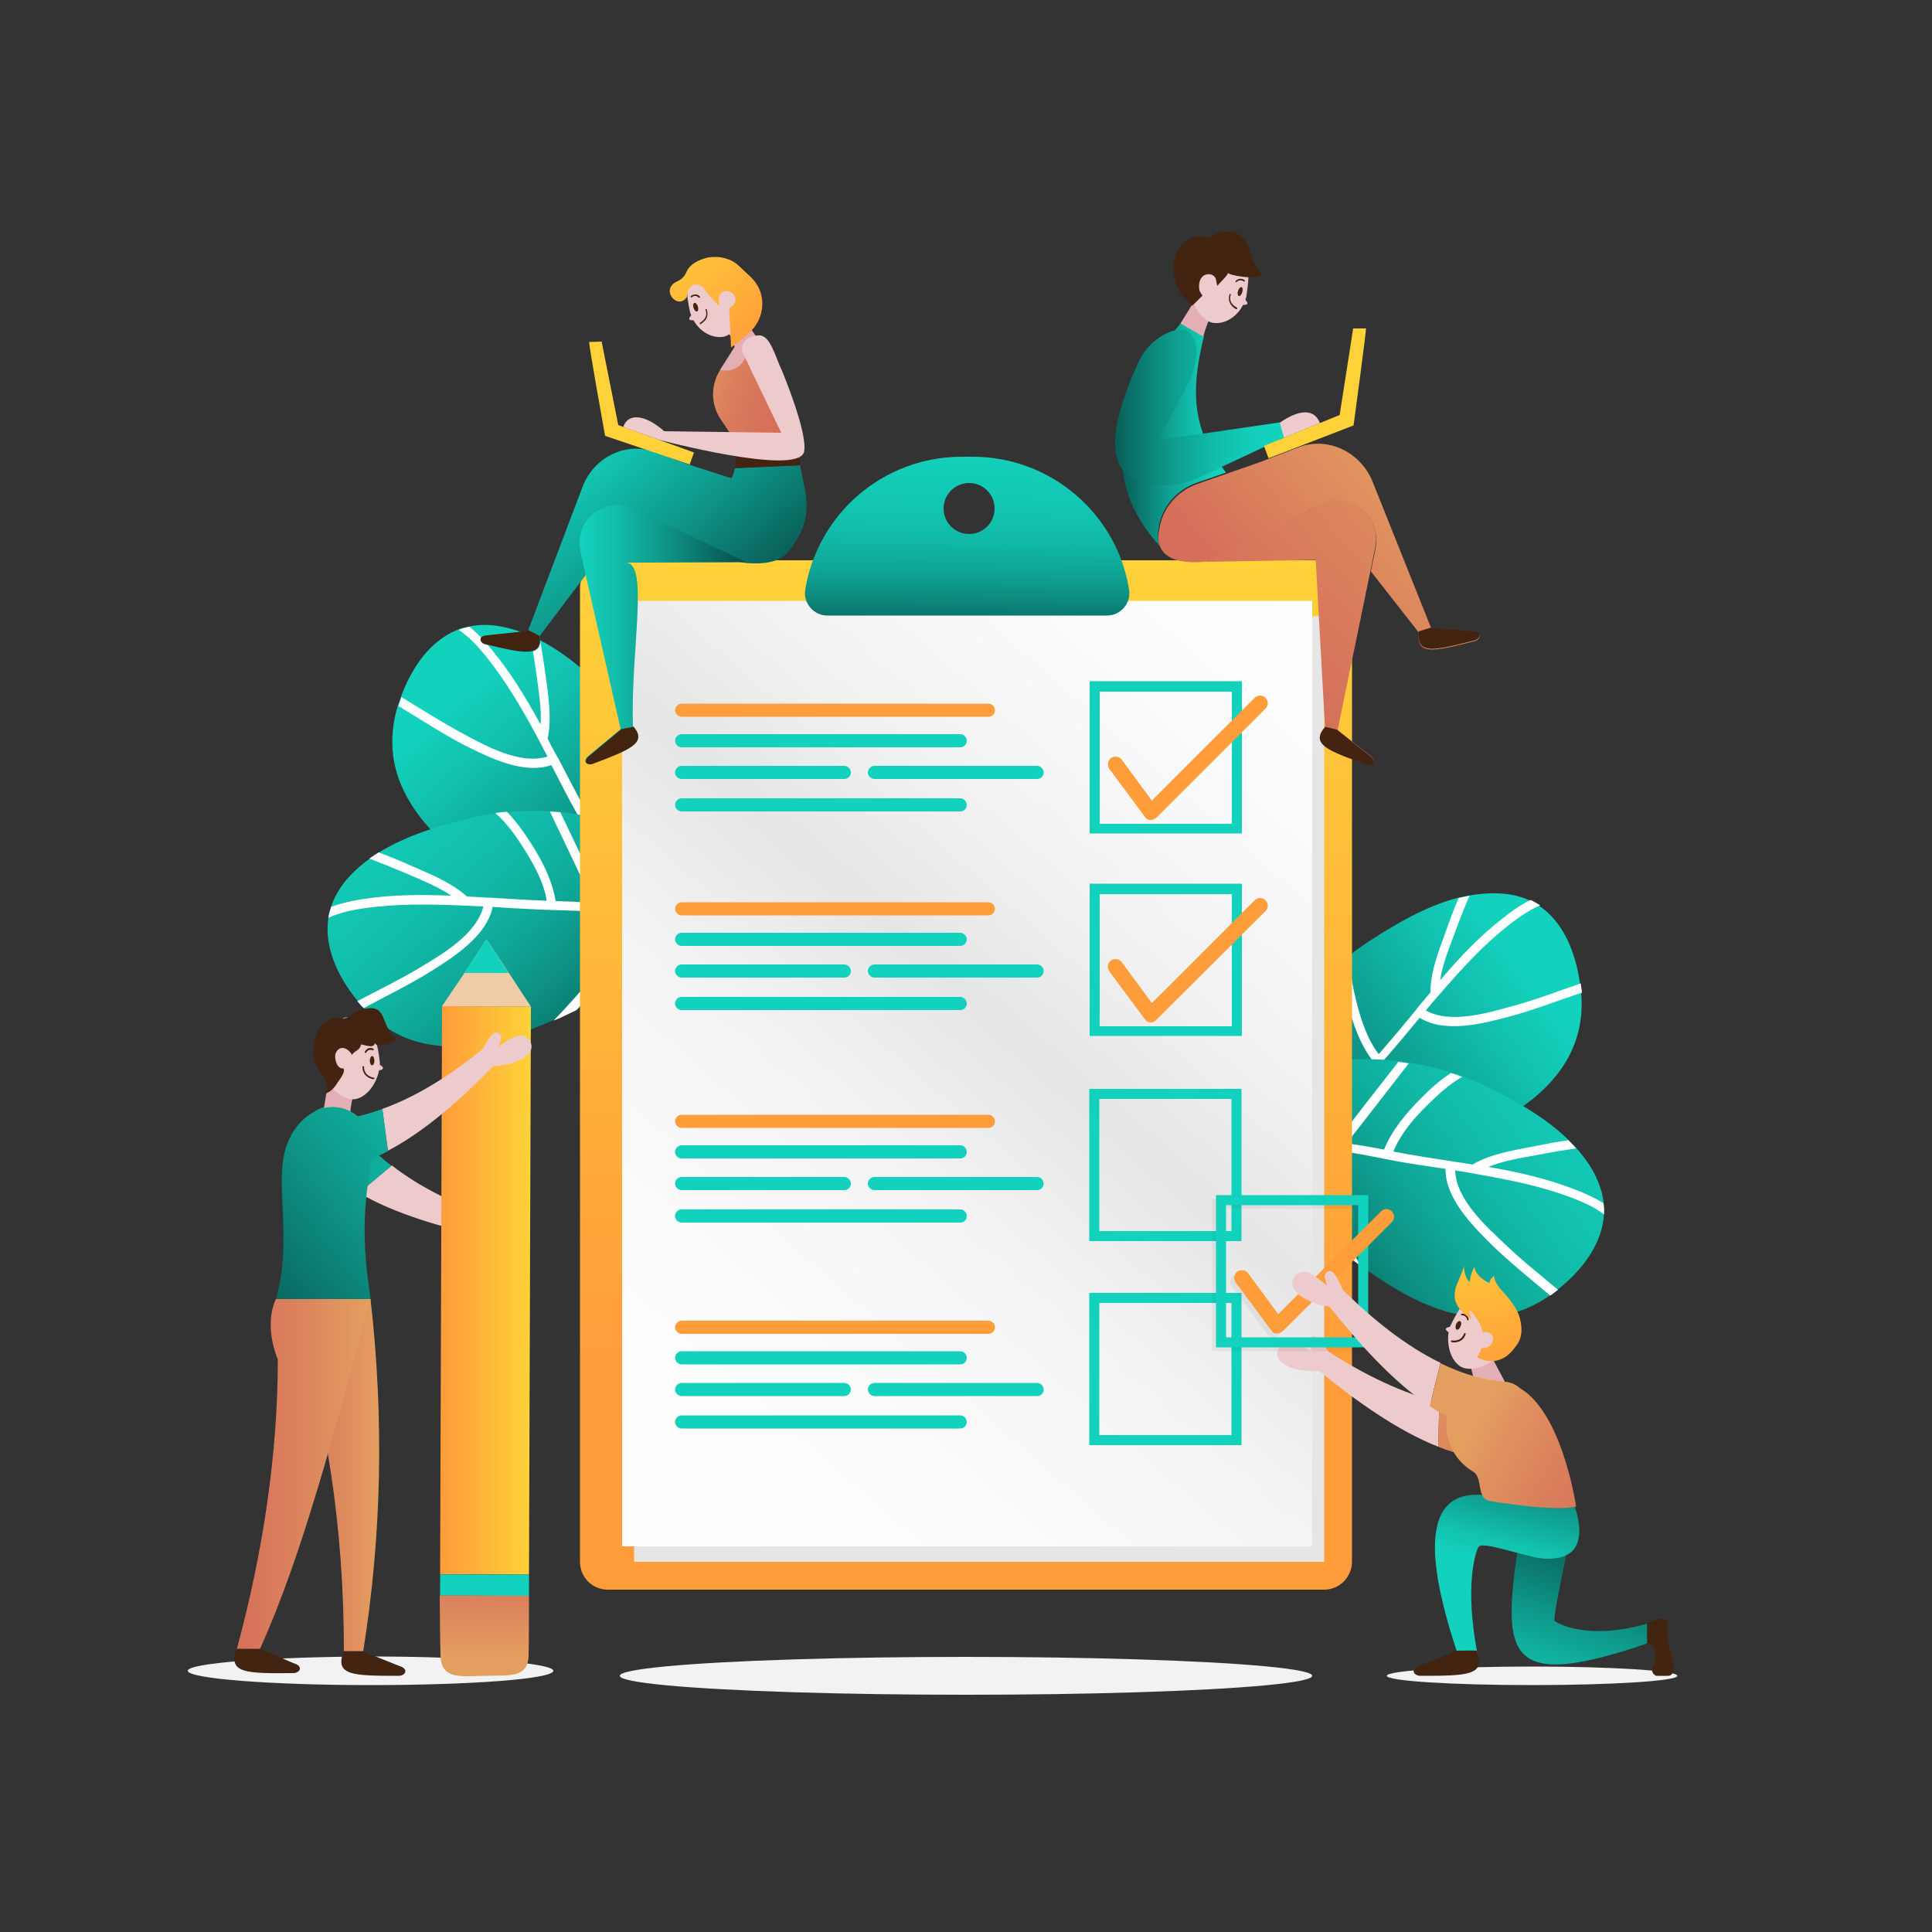 <?xml version="1.0" encoding="utf-8"?>
<!-- Generator: Adobe Illustrator 23.0.3, SVG Export Plug-In . SVG Version: 6.00 Build 0)  -->
<svg version="1.1" xmlns="http://www.w3.org/2000/svg" xmlns:xlink="http://www.w3.org/1999/xlink" x="0px" y="0px"
	 viewBox="0 0 500 500" style="enable-background:new 0 0 500 500;" xml:space="preserve">
<rect x="0" y="0" width="500" height="500" fill="#333333" stroke="none"/>
<style type="text/css">
	.st0{display:none;}
	.st1{display:inline;}
	.st2{fill:url(#SVGID_1_);}
	.st3{fill:url(#SVGID_2_);}
	.st4{fill:#FFFFFF;}
	.st5{fill:url(#SVGID_3_);}
	.st6{fill:url(#SVGID_4_);}
	.st7{fill:url(#SVGID_5_);}
	.st8{fill:url(#SVGID_6_);}
	.st9{fill:#E6E6E6;}
	.st10{fill:url(#SVGID_7_);}
	.st11{fill:#13D2BD;}
	.st12{fill:#FF9D3B;}
	.st13{fill:url(#SVGID_8_);}
	.st14{fill:#F2F2F2;}
	.st15{fill:url(#SVGID_9_);}
	.st16{fill:url(#SVGID_10_);}
	.st17{fill:url(#SVGID_11_);}
	.st18{fill:url(#SVGID_12_);}
	.st19{fill:#EDCACC;}
	.st20{fill:#FFD239;}
	.st21{fill:#E4AFB4;}
	.st22{fill:#422410;}
	.st23{fill:url(#SVGID_13_);}
	.st24{fill:url(#SVGID_14_);}
	.st25{fill:url(#SVGID_15_);}
	.st26{fill:url(#SVGID_16_);}
	.st27{fill:url(#SVGID_17_);}
	.st28{fill:url(#SVGID_18_);}
	.st29{fill:#EFCCA7;}
	.st30{fill:url(#SVGID_19_);}
	.st31{fill:url(#SVGID_20_);}
	.st32{fill:url(#SVGID_21_);}
	.st33{fill:url(#SVGID_22_);}
	.st34{fill:url(#SVGID_23_);}
	.st35{fill:url(#SVGID_24_);}
	.st36{fill:url(#SVGID_25_);}
	.st37{fill:url(#SVGID_26_);}
	.st38{opacity:5.000000e-02;}
	.st39{fill:url(#SVGID_27_);}
	.st40{fill:url(#SVGID_28_);}
	.st41{fill:url(#SVGID_29_);}
	.st42{fill:url(#SVGID_30_);}
</style>
<g id="BACKGROUND" class="st0">
	<g class="st1">
		<g>
			
				<radialGradient id="SVGID_1_" cx="250.004" cy="233.746" r="302.441" gradientTransform="matrix(1 2.944681e-02 -2.444857e-02 0.83 5.467 32.065)" gradientUnits="userSpaceOnUse">
				<stop  offset="0" style="stop-color:#F2F2F2"/>
				<stop  offset="0.262" style="stop-color:#F2F2F0"/>
				<stop  offset="0.408" style="stop-color:#F3F0E8"/>
				<stop  offset="0.526" style="stop-color:#F4EEDA"/>
				<stop  offset="0.629" style="stop-color:#F5EAC6"/>
				<stop  offset="0.722" style="stop-color:#F6E6AD"/>
				<stop  offset="0.807" style="stop-color:#F8E08D"/>
				<stop  offset="0.888" style="stop-color:#FBDA68"/>
				<stop  offset="0.962" style="stop-color:#FDD23E"/>
				<stop  offset="1" style="stop-color:#FFCE25"/>
			</radialGradient>
			<path class="st2" d="M81.2,163.6c-8.4,15.7-13.1,33.4-13,50.9c0.1,21.5,6.9,42.9,19.1,60.5c13.5,19.3,32.8,33.4,52.6,45.7
				c19.2,11.9,37,25,54,39.9c16.5,14.5,33.2,29.1,52.9,38.8c19.4,9.6,43,14.6,64.1,7.7c22.9-7.4,36.7-30.9,41.4-53.3
				c3.7-17.6,5.5-36.4,18.8-50c6.3-6.5,13-12.6,20-18.4c14-11.6,26.1-25.9,33.5-42.6c6.7-14.9,9.5-31.7,6.9-47.9
				c-5.1-31.5-30.3-61.7-54.6-80.9c-22.3-17.6-52.6-25.3-80.5-19.6c-17.3,3.5-33,12.1-49.8,17.3c-28.3,8.8-53-2.5-81.3-2.8
				C129.4,108.5,97.6,132.7,81.2,163.6z"/>
		</g>
	</g>
</g>
<g id="OBJECTS">
	<g>
		<g>
			<g>
				<g>
					<g>
						<linearGradient id="SVGID_2_" gradientUnits="userSpaceOnUse" x1="318.803" y1="305.32" x2="442.803" y2="214.82">
							<stop  offset="0" style="stop-color:#074C47"/>
							<stop  offset="0.274" style="stop-color:#0D8F82"/>
							<stop  offset="0.499" style="stop-color:#11BFAD"/>
							<stop  offset="0.61" style="stop-color:#13D2BD"/>
						</linearGradient>
						<path class="st3" d="M321.3,322l6.3-1.8l3-0.8l10.1-2.8c1.8-2.9,4-5.3,6.5-7.3c0.9-0.7,1.8-1.4,2.8-2.1
							c6.5-4.4,14.4-6.9,21.9-9.7c2-0.7,4-1.5,5.9-2.4c0,0,0.1,0,0.1,0c11.8-5.1,24.8-12.3,29.6-25c1.6-4.2,2.1-8.7,1.7-13.1
							c0-0.3,0-0.6-0.1-0.8c-0.1-0.5-0.1-1.1-0.2-1.6c-1.1-8.1-4.3-16-10.6-20.2c-0.8-0.5-1.6-1-2.5-1.4c-2-0.9-4.2-1.5-6.7-1.7
							c-3.1-0.3-6.2,0-9.2,0.5c-1,0.2-1.9,0.4-2.8,0.6c-8.3,2.2-16.2,6.9-23.1,11.4c-1.8,1.2-3.5,2.4-5.2,3.8
							c-0.8,0.6-1.6,1.3-2.3,2c-2.8,2.5-5.3,5.2-7.7,8c-0.6,0.7-1.2,1.4-1.7,2.2c-2.7,3.5-5,7.2-7.1,11.2c-0.6,1.2-1.2,2.4-1.8,3.6
							C321.3,289.4,318.7,306.3,321.3,322z"/>
					</g>
					<path class="st4" d="M327.6,320.2l3-0.8c1.4-2.8,2.8-5.5,4.2-8.3c0.2,0.1,0.4,0.1,0.7,0c3.6-1,7.8-2.1,11.7-1.9
						c0.9-0.7,1.8-1.4,2.8-2.1c-4.5-1-9.6,0.2-13.9,1.3c1.7-3.4,3.4-6.9,4.9-10.5c1-2.4,2.2-4.7,3.6-6.9c3.6,4,9.9,4.9,14.9,5.6
						c4.1,0.5,8.3,0.7,12.4,0.8c2-0.7,4-1.5,5.9-2.4c-0.1,0-0.1,0-0.2,0c-5.3,0-10.6,0-15.8-0.5c-5-0.5-12.1-1.1-15.6-5.3
						c-0.1-0.1-0.1-0.2-0.2-0.2c3.9-5.8,8.9-10.9,13.5-16.2c2.7-3.1,5.3-6.3,7.9-9.4c6.5,4,16,1.6,22.8-0.2
						c6.5-1.7,12.8-4.2,19.2-6.3c0-0.3,0-0.6-0.1-0.8c-0.1-0.5-0.1-1.1-0.2-1.6c-5.8,2-11.5,4.2-17.4,5.8
						c-6.5,1.8-16.3,4.8-22.7,1.2c1.4-1.7,2.8-3.3,4.2-4.9c5.2-6,10.7-12,17-17c2.3-1.8,5.3-4,8.4-5.3c-0.8-0.5-1.6-1-2.5-1.4
						c-2.6,1.3-5,3-7,4.6c-6.1,4.7-11.4,10.3-16.4,16.2c0.6-4.1,2.3-8.2,3.7-12c1.2-3.3,2.5-6.6,3.9-9.9c-1,0.2-1.9,0.4-2.8,0.6
						c-1.2,2.8-2.3,5.7-3.3,8.6c-1.8,4.9-3.9,10.2-4,15.5c0,0.1,0,0.2,0,0.3c-1.1,1.4-2.3,2.7-3.4,4.1c-0.1,0.1-0.2,0.2-0.2,0.3
						c-3.1,3.8-6.3,7.6-9.5,11.3c-0.1,0.1-0.2,0.2-0.3,0.3c-3-3.9-4.6-9-5.8-13.7c-0.9-3.7-1.7-7.6-1.6-11.5c-0.8,0.6-1.6,1.3-2.3,2
						c0.2,3.4,0.8,6.9,1.7,10.1c1.3,5.2,3.2,10.6,6.5,14.9c-2.2,2.5-4.3,5-6.4,7.5c-3.2-8.2-6.4-16.3-9.5-24.5
						c-0.6,0.7-1.2,1.4-1.7,2.2c3.2,8.2,6.3,16.3,9.5,24.5c-3.1,4.1-5.8,8.4-8,13.3c-1.6-4.1-3.4-8-4.9-12.1
						c-1.7-4.7-3-9.5-3.7-14.5c-0.6,1.2-1.2,2.4-1.8,3.6c0.7,3.6,1.7,7.2,2.9,10.7c1.8,5,4,9.8,5.8,14.7c0.1,0.2,0.2,0.4,0.4,0.5
						C334.4,307.2,330.8,313.6,327.6,320.2z"/>
				</g>
				<g>
					<g>
						<linearGradient id="SVGID_3_" gradientUnits="userSpaceOnUse" x1="329.291" y1="329.726" x2="453.291" y2="239.226">
							<stop  offset="0" style="stop-color:#074C47"/>
							<stop  offset="8.558875e-02" style="stop-color:#0A7067"/>
							<stop  offset="0.177" style="stop-color:#0D8E81"/>
							<stop  offset="0.278" style="stop-color:#0FA797"/>
							<stop  offset="0.391" style="stop-color:#11BAA8"/>
							<stop  offset="0.522" style="stop-color:#12C8B4"/>
							<stop  offset="0.686" style="stop-color:#13D0BB"/>
							<stop  offset="0.996" style="stop-color:#13D2BD"/>
						</linearGradient>
						<path class="st5" d="M300.4,293l4.8,4.5l2.3,2.2l7.6,7.2c3.4,0.1,6.6,0.8,9.6,1.8c1.1,0.4,2.1,0.8,3.2,1.3
							c7.1,3.3,13.3,8.8,19.5,13.8c1.7,1.3,3.3,2.6,5,3.9c0,0,0.1,0,0.1,0.1c10.4,7.5,23.3,15,36.6,12.6c4.4-0.8,8.5-2.7,12.1-5.2
							c0.2-0.2,0.5-0.3,0.7-0.5c0.4-0.3,0.8-0.6,1.3-1c6.4-5.1,11.5-11.9,11.9-19.5c0.1-1,0-1.9-0.1-2.9c-0.2-2.2-0.9-4.4-1.9-6.6
							c-1.3-2.8-3.1-5.3-5.2-7.6c-0.6-0.7-1.3-1.4-2-2.1c-6.1-6-14.2-10.4-21.6-14c-1.9-0.9-3.9-1.8-5.9-2.5c-0.9-0.4-1.9-0.7-2.9-1
							c-3.5-1.1-7.2-1.9-10.9-2.5c-0.9-0.1-1.8-0.3-2.7-0.4c-4.4-0.5-8.8-0.6-13.2-0.4c-1.3,0.1-2.7,0.2-4,0.3
							C328.5,276.3,312.6,282.8,300.4,293z"/>
					</g>
					<path class="st4" d="M305.2,297.5l2.3,2.2c3.1-0.3,6.2-0.5,9.2-0.7c0,0.2,0.1,0.4,0.3,0.6c2.7,2.6,5.8,5.6,7.6,9.1
						c1.1,0.4,2.1,0.8,3.2,1.3c-1.5-4.3-5.1-8.1-8.3-11.3c3.8-0.3,7.7-0.6,11.5-1.2c2.6-0.4,5.2-0.5,7.7-0.4
						c-1.6,5.1,0.8,11,2.9,15.7c1.7,3.8,3.6,7.5,5.7,11.1c1.7,1.3,3.3,2.6,5,3.9c0-0.1-0.1-0.1-0.1-0.2c-2.7-4.5-5.4-9.1-7.7-13.9
						c-2.2-4.6-5.2-11-3.5-16.1c0-0.1,0.1-0.2,0.1-0.3c7,0.4,13.9,2,20.8,3.3c4,0.7,8.1,1.3,12.2,1.9c-0.1,7.6,6.9,14.6,11.8,19.5
						c4.8,4.7,10.1,8.9,15.3,13.3c0.2-0.2,0.5-0.3,0.7-0.5c0.4-0.3,0.8-0.6,1.3-1c-4.7-4-9.5-7.7-13.9-12
						c-4.9-4.6-12.5-11.5-12.7-18.9c2.1,0.3,4.3,0.7,6.4,1.1c7.9,1.4,15.8,3,23.3,5.8c2.8,1.1,6.2,2.4,8.8,4.5c0.1-1,0-1.9-0.1-2.9
						c-2.4-1.5-5.1-2.7-7.5-3.6c-7.2-2.8-14.7-4.5-22.3-5.8c3.9-1.6,8.2-2.3,12.2-3c3.5-0.7,7-1.3,10.5-1.8c-0.6-0.7-1.3-1.4-2-2.1
						c-3,0.4-6.1,1-9.1,1.6c-5.1,1-10.8,1.9-15.4,4.5c-0.1,0.1-0.2,0.1-0.2,0.2c-1.8-0.3-3.5-0.6-5.3-0.8c-0.1,0-0.2-0.1-0.3-0.1
						c-4.9-0.7-9.7-1.5-14.6-2.4c-0.1,0-0.3-0.1-0.4-0.1c1.9-4.6,5.3-8.6,8.8-12c2.7-2.7,5.7-5.4,9-7.3c-0.9-0.4-1.9-0.7-2.9-1
						c-2.9,1.9-5.5,4.2-7.8,6.6c-3.8,3.8-7.5,8.2-9.5,13.2c-3.3-0.6-6.5-1.2-9.7-1.6c5.4-6.9,10.7-13.8,16.1-20.7
						c-0.9-0.1-1.8-0.3-2.7-0.4c-5.4,6.9-10.8,13.8-16.1,20.7c-5.1-0.6-10.2-0.7-15.5-0.1c2.7-3.4,5.2-7,7.9-10.4
						c3.2-3.9,6.7-7.4,10.5-10.6c-1.3,0.1-2.7,0.2-4,0.3c-2.7,2.4-5.3,5.1-7.7,8c-3.4,4.1-6.3,8.5-9.7,12.6
						c-0.2,0.2-0.2,0.4-0.3,0.6C319.9,296.7,312.5,296.9,305.2,297.5z"/>
				</g>
			</g>
		</g>
		<g>
			<g>
				<g>
					<g>
						
							<linearGradient id="SVGID_4_" gradientUnits="userSpaceOnUse" x1="75.784" y1="237.99" x2="199.784" y2="147.489" gradientTransform="matrix(-0.977 -0.213 -0.213 0.977 305.94 33.032)">
							<stop  offset="0" style="stop-color:#074C47"/>
							<stop  offset="0.274" style="stop-color:#0D8F82"/>
							<stop  offset="0.499" style="stop-color:#11BFAD"/>
							<stop  offset="0.61" style="stop-color:#13D2BD"/>
						</linearGradient>
						<path class="st6" d="M175.1,265.1l-5.8-3.1l-2.8-1.5l-9.3-4.9c-1.2-3.2-2.8-6-4.8-8.5c-0.7-0.9-1.5-1.8-2.3-2.6
							c-5.4-5.7-12.6-9.8-19.3-14.1c-1.8-1.2-3.6-2.3-5.3-3.6c0,0-0.1,0-0.1-0.1c-10.4-7.5-21.6-17.3-23.6-30.7
							c-0.6-4.4-0.2-8.9,1.1-13.2c0.1-0.3,0.2-0.5,0.3-0.8c0.2-0.5,0.3-1,0.5-1.5c2.8-7.7,7.6-14.7,14.7-17.5
							c0.9-0.4,1.8-0.6,2.8-0.8c2.1-0.5,4.4-0.6,6.9-0.3c3.1,0.4,6,1.3,8.9,2.5c0.9,0.4,1.8,0.8,2.6,1.2
							c7.6,3.9,14.4,10.2,20.1,16.1c1.5,1.5,2.9,3.1,4.2,4.8c0.6,0.8,1.3,1.6,1.8,2.4c2.2,3,4.1,6.2,5.8,9.5
							c0.4,0.8,0.8,1.6,1.2,2.5c1.8,4,3.4,8.1,4.5,12.4c0.4,1.3,0.7,2.6,1,3.9C182,233.2,181,250.4,175.1,265.1z"/>
					</g>
					<path class="st4" d="M169.3,262l-2.8-1.5c-0.7-3-1.5-6-2.3-9c-0.2,0-0.5,0-0.7-0.1c-3.3-1.7-7.2-3.7-11-4.4
						c-0.7-0.9-1.5-1.8-2.3-2.6c4.6,0,9.3,2.2,13.3,4.3c-0.9-3.7-1.8-7.5-2.5-11.3c-0.5-2.6-1.2-5.1-2-7.5
						c-4.3,3.1-10.7,2.7-15.8,2.3c-4.1-0.4-8.2-1.1-12.3-1.9c-1.8-1.2-3.6-2.3-5.3-3.6c0.1,0,0.1,0,0.2,0c5.2,1.2,10.3,2.3,15.6,2.9
						c5,0.6,12.1,1.5,16.4-1.8c0.1-0.1,0.2-0.1,0.3-0.2c-2.6-6.5-6.3-12.5-9.7-18.7c-2-3.6-3.8-7.3-5.7-10.9c-7.2,2.5-16-1.9-22.2-5
						c-6-3.1-11.6-6.8-17.4-10.3c0.1-0.3,0.2-0.5,0.3-0.8c0.2-0.5,0.3-1,0.5-1.5c5.2,3.2,10.4,6.5,15.8,9.4c5.9,3.2,14.9,8.2,22,6
						c-1-1.9-2-3.8-3-5.7c-3.8-7-7.9-14-12.9-20.2c-1.9-2.3-4.3-5.1-7.1-6.9c0.9-0.4,1.8-0.6,2.8-0.8c2.2,1.8,4.2,4,5.8,6
						c4.9,5.9,8.9,12.5,12.6,19.3c0.3-4.2-0.5-8.5-1-12.5c-0.5-3.5-1-7-1.7-10.5c0.9,0.4,1.8,0.8,2.6,1.2c0.5,3,1,6.1,1.4,9.1
						c0.7,5.2,1.6,10.8,0.6,16c0,0.1-0.1,0.2-0.1,0.3c0.8,1.6,1.6,3.2,2.5,4.7c0.1,0.1,0.1,0.2,0.2,0.3c2.3,4.4,4.5,8.8,6.9,13
						c0.1,0.1,0.1,0.3,0.2,0.4c3.7-3.2,6.4-7.8,8.6-12.1c1.7-3.4,3.3-7.1,4.1-10.9c0.6,0.8,1.3,1.6,1.8,2.4
						c-0.9,3.3-2.3,6.5-3.8,9.5c-2.4,4.8-5.4,9.7-9.6,13.2c1.6,2.9,3.2,5.8,4.6,8.7c4.9-7.3,9.7-14.6,14.5-21.9
						c0.4,0.8,0.8,1.6,1.2,2.5c-4.8,7.3-9.7,14.6-14.5,21.9c2.1,4.7,3.9,9.5,5,14.7c2.4-3.6,5-7.1,7.4-10.8c2.7-4.2,5-8.7,6.7-13.3
						c0.4,1.3,0.7,2.6,1,3.9c-1.5,3.4-3.1,6.6-5.1,9.8c-2.8,4.5-6,8.7-8.9,13.1c-0.1,0.2-0.3,0.3-0.5,0.4
						C165.5,247.8,167.6,254.9,169.3,262z"/>
				</g>
				<g>
					<g>
						
							<linearGradient id="SVGID_5_" gradientUnits="userSpaceOnUse" x1="86.271" y1="262.395" x2="210.271" y2="171.895" gradientTransform="matrix(-0.977 -0.213 -0.213 0.977 305.94 33.032)">
							<stop  offset="0" style="stop-color:#074C47"/>
							<stop  offset="8.558875e-02" style="stop-color:#0A7067"/>
							<stop  offset="0.177" style="stop-color:#0D8E81"/>
							<stop  offset="0.278" style="stop-color:#0FA797"/>
							<stop  offset="0.391" style="stop-color:#11BAA8"/>
							<stop  offset="0.522" style="stop-color:#12C8B4"/>
							<stop  offset="0.686" style="stop-color:#13D0BB"/>
							<stop  offset="0.996" style="stop-color:#13D2BD"/>
						</linearGradient>
						<path class="st7" d="M201.7,241.3l-5.6,3.4l-2.7,1.6l-9,5.4c-3.4-0.7-6.6-0.7-9.8-0.3c-1.1,0.2-2.3,0.4-3.4,0.6
							c-7.6,1.7-14.8,5.8-22,9.3c-1.9,0.9-3.8,1.9-5.8,2.7c0,0-0.1,0-0.1,0c-11.8,5.1-25.9,9.7-38.5,4.5c-4.1-1.7-7.7-4.4-10.7-7.7
							c-0.2-0.2-0.4-0.4-0.6-0.6c-0.3-0.4-0.7-0.8-1-1.2c-5.2-6.4-8.7-14.1-7.5-21.6c0.1-0.9,0.4-1.9,0.7-2.8
							c0.7-2.1,1.8-4.1,3.3-6.1c1.9-2.4,4.2-4.5,6.7-6.3c0.8-0.6,1.6-1.1,2.4-1.6c7.3-4.5,16.1-7.1,24.1-9c2.1-0.5,4.2-0.9,6.3-1.2
							c1-0.1,2-0.3,3-0.3c3.7-0.3,7.4-0.4,11.1-0.1c0.9,0.1,1.8,0.1,2.7,0.2c4.4,0.5,8.7,1.3,13,2.5c1.3,0.4,2.6,0.7,3.8,1.2
							C177.9,219,192,228.7,201.7,241.3z"/>
					</g>
					<path class="st4" d="M196.1,244.6l-2.7,1.6c-2.9-0.9-5.9-1.8-8.9-2.6c-0.1,0.2-0.2,0.4-0.5,0.5c-3.1,2-6.9,4.2-9.4,7.3
						c-1.1,0.2-2.3,0.4-3.4,0.6c2.4-3.9,6.7-6.8,10.5-9.2c-3.7-1.1-7.4-2.3-11-3.6c-2.5-0.9-4.9-1.6-7.5-2.1
						c0.5,5.3-3.2,10.6-6.1,14.7c-2.4,3.4-5.1,6.5-7.9,9.6c-1.9,0.9-3.8,1.9-5.8,2.7c0-0.1,0.1-0.1,0.1-0.2
						c3.6-3.8,7.2-7.7,10.4-11.9c3.1-4,7.4-9.6,6.9-15c0-0.1,0-0.2,0-0.3c-6.9-1.1-14-1-21-1.3c-4.1-0.2-8.2-0.4-12.3-0.7
						c-1.5,7.4-9.8,12.8-15.7,16.5c-5.7,3.6-11.8,6.5-17.7,9.7c-0.2-0.2-0.4-0.4-0.6-0.6c-0.3-0.4-0.7-0.8-1-1.2
						c5.4-2.9,10.9-5.5,16.2-8.7c5.8-3.5,14.6-8.6,16.4-15.8c-2.2-0.1-4.3-0.2-6.5-0.3c-8-0.3-16.1-0.4-24,0.7
						c-2.9,0.4-6.5,1.1-9.6,2.5c0.1-0.9,0.4-1.9,0.7-2.8c2.7-1,5.6-1.6,8.1-2c7.6-1.2,15.3-1.2,23-0.9c-3.4-2.3-7.6-4-11.3-5.6
						c-3.3-1.4-6.5-2.7-9.9-4c0.8-0.6,1.6-1.1,2.4-1.6c2.9,1.1,5.7,2.2,8.5,3.5c4.8,2.1,10.1,4.2,14.1,7.7c0.1,0.1,0.1,0.1,0.2,0.2
						c1.8,0.1,3.6,0.2,5.3,0.3c0.1,0,0.2,0,0.3,0c4.9,0.3,9.8,0.6,14.7,0.8c0.2,0,0.3,0,0.4,0c-0.8-4.9-3.4-9.5-6-13.6
						c-2-3.2-4.4-6.5-7.3-9.1c1-0.1,2-0.3,3-0.3c2.4,2.5,4.4,5.3,6.2,8.1c2.9,4.5,5.5,9.6,6.4,15c3.3,0.1,6.6,0.2,9.8,0.5
						c-3.8-7.9-7.5-15.8-11.3-23.7c0.9,0.1,1.8,0.1,2.7,0.2c3.8,7.9,7.6,15.8,11.3,23.7c5.1,0.5,10.1,1.5,15.2,3.2
						c-1.9-3.9-3.6-8-5.5-11.9c-2.2-4.5-4.9-8.7-8-12.6c1.3,0.4,2.6,0.7,3.8,1.2c2.1,3,4.1,6.1,5.8,9.4c2.4,4.7,4.4,9.6,6.7,14.3
						c0.1,0.2,0.1,0.4,0.1,0.6C181.9,240.7,189.1,242.5,196.1,244.6z"/>
				</g>
			</g>
		</g>
	</g>
	<g>
		<linearGradient id="SVGID_6_" gradientUnits="userSpaceOnUse" x1="250" y1="355.635" x2="250" y2="141.97">
			<stop  offset="1.879010e-02" style="stop-color:#FF9D3B"/>
			<stop  offset="0.984" style="stop-color:#FFD239"/>
			<stop  offset="1" style="stop-color:#FFD039"/>
		</linearGradient>
		<path class="st8" d="M342.7,411.4H157.3c-4,0-7.2-3.2-7.2-7.2V152.2c0-4,3.2-7.2,7.2-7.2h185.4c4,0,7.2,3.2,7.2,7.2v251.9
			C349.9,408.1,346.7,411.4,342.7,411.4z"/>
		<rect x="164.1" y="159.5" class="st9" width="178.6" height="244.7"/>
		<linearGradient id="SVGID_7_" gradientUnits="userSpaceOnUse" x1="139.353" y1="404.388" x2="367.353" y2="144.389">
			<stop  offset="0" style="stop-color:#FFFFFF"/>
			<stop  offset="0.237" style="stop-color:#FCFCFC"/>
			<stop  offset="0.406" style="stop-color:#F3F3F3"/>
			<stop  offset="0.532" style="stop-color:#E6E6E6"/>
			<stop  offset="0.638" style="stop-color:#F1F1F1"/>
			<stop  offset="0.805" style="stop-color:#FCFCFC"/>
			<stop  offset="1" style="stop-color:#FFFFFF"/>
		</linearGradient>
		<rect x="161" y="155.5" class="st10" width="178.6" height="244.7"/>
		<g>
			<g>
				<g>
					<path class="st11" d="M321.3,374h-39.4v-39.4h39.4V374z M284.5,371.4h34.2v-34.2h-34.2V371.4z"/>
				</g>
			</g>
			<g>
				<g>
					<path class="st11" d="M321.4,215.7H282v-39.4h39.4V215.7z M284.6,213.2h34.2V179h-34.2V213.2z"/>
				</g>
				<g>
					<path class="st12" d="M297.8,212.2c0,0-0.1,0-0.1,0c-0.6,0-1.1-0.3-1.4-0.8l-9.2-12.4c-0.6-0.9-0.5-2.1,0.4-2.8
						c0.9-0.6,2.1-0.5,2.8,0.4l7.8,10.6l26.6-26.6c0.8-0.8,2-0.8,2.8,0c0.8,0.8,0.8,2,0,2.8l-28.2,28.2
						C298.9,211.9,298.4,212.2,297.8,212.2z"/>
				</g>
			</g>
			<g>
				<g>
					<path class="st11" d="M321.3,321.2h-39.4v-39.4h39.4V321.2z M284.5,318.6h34.2v-34.2h-34.2V318.6z"/>
				</g>
			</g>
			<g>
				<g>
					<path class="st11" d="M321.4,268.1H282v-39.4h39.4V268.1z M284.6,265.6h34.2v-34.2h-34.2V265.6z"/>
				</g>
				<g>
					<path class="st12" d="M297.8,264.6c0,0-0.1,0-0.1,0c-0.6,0-1.1-0.3-1.4-0.8l-9.2-12.4c-0.6-0.9-0.5-2.1,0.4-2.8
						c0.9-0.6,2.1-0.5,2.8,0.4l7.8,10.6l26.6-26.6c0.8-0.8,2-0.8,2.8,0c0.8,0.8,0.8,2,0,2.8L299.2,264
						C298.9,264.3,298.4,264.6,297.8,264.6z"/>
				</g>
			</g>
		</g>
		<g>
			<g>
				<path class="st12" d="M255.8,185.5h-79.4c-0.9,0-1.7-0.8-1.7-1.7l0,0c0-0.9,0.8-1.7,1.7-1.7h79.4c0.9,0,1.7,0.8,1.7,1.7l0,0
					C257.5,184.8,256.7,185.5,255.8,185.5z"/>
				<g>
					<path class="st11" d="M248.5,193.4h-72.1c-0.9,0-1.7-0.8-1.7-1.7l0,0c0-0.9,0.8-1.7,1.7-1.7h72.1c0.9,0,1.7,0.8,1.7,1.7l0,0
						C250.2,192.6,249.5,193.4,248.5,193.4z"/>
					<path class="st11" d="M248.5,210h-72.1c-0.9,0-1.7-0.8-1.7-1.7l0,0c0-0.9,0.8-1.7,1.7-1.7h72.1c0.9,0,1.7,0.8,1.7,1.7l0,0
						C250.2,209.2,249.5,210,248.5,210z"/>
					<g>
						<path class="st11" d="M218.5,201.6h-42.1c-0.9,0-1.7-0.8-1.7-1.7l0,0c0-0.9,0.8-1.7,1.7-1.7h42.1c0.9,0,1.7,0.8,1.7,1.7l0,0
							C220.2,200.9,219.4,201.6,218.5,201.6z"/>
						<path class="st11" d="M268.4,201.6h-42.1c-0.9,0-1.7-0.8-1.7-1.7l0,0c0-0.9,0.8-1.7,1.7-1.7h42.1c0.9,0,1.7,0.8,1.7,1.7l0,0
							C270.1,200.9,269.3,201.6,268.4,201.6z"/>
					</g>
				</g>
			</g>
			<g>
				<path class="st12" d="M255.8,236.9h-79.4c-0.9,0-1.7-0.8-1.7-1.7l0,0c0-0.9,0.8-1.7,1.7-1.7h79.4c0.9,0,1.7,0.8,1.7,1.7l0,0
					C257.5,236.1,256.7,236.9,255.8,236.9z"/>
				<g>
					<path class="st11" d="M248.5,244.8h-72.1c-0.9,0-1.7-0.8-1.7-1.7l0,0c0-0.9,0.8-1.7,1.7-1.7h72.1c0.9,0,1.7,0.8,1.7,1.7l0,0
						C250.2,244,249.5,244.8,248.5,244.8z"/>
					<path class="st11" d="M248.5,261.4h-72.1c-0.9,0-1.7-0.8-1.7-1.7l0,0c0-0.9,0.8-1.7,1.7-1.7h72.1c0.9,0,1.7,0.8,1.7,1.7l0,0
						C250.2,260.6,249.5,261.4,248.5,261.4z"/>
					<g>
						<path class="st11" d="M218.5,253h-42.1c-0.9,0-1.7-0.8-1.7-1.7l0,0c0-0.9,0.8-1.7,1.7-1.7h42.1c0.9,0,1.7,0.8,1.7,1.7l0,0
							C220.2,252.3,219.4,253,218.5,253z"/>
						<path class="st11" d="M268.4,253h-42.1c-0.9,0-1.7-0.8-1.7-1.7l0,0c0-0.9,0.8-1.7,1.7-1.7h42.1c0.9,0,1.7,0.8,1.7,1.7l0,0
							C270.1,252.3,269.3,253,268.4,253z"/>
					</g>
				</g>
			</g>
			<g>
				<path class="st12" d="M255.8,291.9h-79.4c-0.9,0-1.7-0.8-1.7-1.7l0,0c0-0.9,0.8-1.7,1.7-1.7h79.4c0.9,0,1.7,0.8,1.7,1.7l0,0
					C257.5,291.2,256.7,291.9,255.8,291.9z"/>
				<g>
					<path class="st11" d="M248.5,299.8h-72.1c-0.9,0-1.7-0.8-1.7-1.7l0,0c0-0.9,0.8-1.7,1.7-1.7h72.1c0.9,0,1.7,0.8,1.7,1.7l0,0
						C250.2,299,249.5,299.8,248.5,299.8z"/>
					<path class="st11" d="M248.5,316.4h-72.1c-0.9,0-1.7-0.8-1.7-1.7l0,0c0-0.9,0.8-1.7,1.7-1.7h72.1c0.9,0,1.7,0.8,1.7,1.7l0,0
						C250.2,315.7,249.5,316.4,248.5,316.4z"/>
					<g>
						<path class="st11" d="M218.5,308h-42.1c-0.9,0-1.7-0.8-1.7-1.7l0,0c0-0.9,0.8-1.7,1.7-1.7h42.1c0.9,0,1.7,0.8,1.7,1.7l0,0
							C220.2,307.3,219.4,308,218.5,308z"/>
						<path class="st11" d="M268.4,308h-42.1c-0.9,0-1.7-0.8-1.7-1.7l0,0c0-0.9,0.8-1.7,1.7-1.7h42.1c0.9,0,1.7,0.8,1.7,1.7l0,0
							C270.1,307.3,269.3,308,268.4,308z"/>
					</g>
				</g>
			</g>
			<g>
				<path class="st12" d="M255.8,345.2h-79.4c-0.9,0-1.7-0.8-1.7-1.7l0,0c0-0.9,0.8-1.7,1.7-1.7h79.4c0.9,0,1.7,0.8,1.7,1.7l0,0
					C257.5,344.5,256.7,345.2,255.8,345.2z"/>
				<g>
					<path class="st11" d="M248.5,353.1h-72.1c-0.9,0-1.7-0.8-1.7-1.7l0,0c0-0.9,0.8-1.7,1.7-1.7h72.1c0.9,0,1.7,0.8,1.7,1.7l0,0
						C250.2,352.3,249.5,353.1,248.5,353.1z"/>
					<path class="st11" d="M248.5,369.7h-72.1c-0.9,0-1.7-0.8-1.7-1.7l0,0c0-0.9,0.8-1.7,1.7-1.7h72.1c0.9,0,1.7,0.8,1.7,1.7l0,0
						C250.2,368.9,249.5,369.7,248.5,369.7z"/>
					<g>
						<path class="st11" d="M218.5,361.3h-42.1c-0.9,0-1.7-0.8-1.7-1.7l0,0c0-0.9,0.8-1.7,1.7-1.7h42.1c0.9,0,1.7,0.8,1.7,1.7l0,0
							C220.2,360.6,219.4,361.3,218.5,361.3z"/>
						<path class="st11" d="M268.4,361.3h-42.1c-0.9,0-1.7-0.8-1.7-1.7l0,0c0-0.9,0.8-1.7,1.7-1.7h42.1c0.9,0,1.7,0.8,1.7,1.7l0,0
							C270.1,360.6,269.3,361.3,268.4,361.3z"/>
					</g>
				</g>
			</g>
		</g>
		<linearGradient id="SVGID_8_" gradientUnits="userSpaceOnUse" x1="250.155" y1="166.7" x2="251.006" y2="96.049">
			<stop  offset="0" style="stop-color:#074C47"/>
			<stop  offset="8.558875e-02" style="stop-color:#0A7067"/>
			<stop  offset="0.177" style="stop-color:#0D8E81"/>
			<stop  offset="0.278" style="stop-color:#0FA797"/>
			<stop  offset="0.391" style="stop-color:#11BAA8"/>
			<stop  offset="0.522" style="stop-color:#12C8B4"/>
			<stop  offset="0.686" style="stop-color:#13D0BB"/>
			<stop  offset="0.996" style="stop-color:#13D2BD"/>
		</linearGradient>
		<path class="st13" d="M251.7,118.2h-2.8c-11.3,0-21.6,4.6-29,12c-5.9,5.9-10.1,13.7-11.5,22.4c-0.6,3.5,2.2,6.7,5.7,6.7h72.4
			c3.5,0,6.3-3.2,5.7-6.7C289.1,133.1,272.1,118.2,251.7,118.2z M250.8,138.2c-3.6,0-6.6-2.9-6.6-6.6c0-3.6,2.9-6.6,6.6-6.6
			c3.6,0,6.6,2.9,6.6,6.6C257.4,135.3,254.4,138.2,250.8,138.2z"/>
		<ellipse class="st14" cx="250" cy="433.7" rx="89.6" ry="4.9"/>
	</g>
	<g>
		<linearGradient id="SVGID_9_" gradientUnits="userSpaceOnUse" x1="317.672" y1="168.892" x2="378.029" y2="116.848">
			<stop  offset="0.175" style="stop-color:#D56F5A"/>
			<stop  offset="0.351" style="stop-color:#D97C5C"/>
			<stop  offset="0.755" style="stop-color:#E1965F"/>
			<stop  offset="0.998" style="stop-color:#E49F60"/>
		</linearGradient>
		<path class="st15" d="M300.2,141.4c1.1,2.7,4,4,8.5,4.1c1.2,0,2.3,0,3.4-0.2c3.1-0.4,6-1.5,8.7-3L339,132l1.9-1.1
			c1.6-0.9,3.3-1.3,5.1-1.3c1.9,0,3.8,0.5,5.4,1.6c3.6,2.3,5.4,6.5,4.6,10.7l-1.2,5.9l0,0.1l12.3,15.7l0.1,0.2
			c-0.7,5.9,4,4.8,14.5,2.1c1.4-0.4,2.1-2.2-0.6-2.3l-10.7-0.9l0-0.1l-15.2-38c-3-7.4-11.2-11.6-18.7-9l-10.7,4.1l0,0l-15.8,5.5
			c-5.3,1.8-9.3,6.4-10,12C299.6,138.7,299.7,140.2,300.2,141.4z"/>
		<linearGradient id="SVGID_10_" gradientUnits="userSpaceOnUse" x1="331.068" y1="173.817" x2="391.425" y2="121.774">
			<stop  offset="6.610600e-04" style="stop-color:#D56F5A"/>
			<stop  offset="0.536" style="stop-color:#DC875D"/>
			<stop  offset="0.998" style="stop-color:#E49F60"/>
		</linearGradient>
		<path class="st16" d="M342.9,188l0,0.1c-3.8,4.5,0.7,6.2,10.9,9.7c1.4,0.5,2.9-0.6,0.8-2.2l-8.4-6.7l0-0.1l8.5-41.2l1.2-5.9
			c0.9-4.2-1-8.4-4.6-10.7c-1.6-1-3.5-1.6-5.4-1.6c-1.7,0-3.5,0.4-5.1,1.3L339,132l-26.9,13.4l0,0l28.4-0.5L342.9,188z"/>
		<linearGradient id="SVGID_11_" gradientUnits="userSpaceOnUse" x1="287.284" y1="112.545" x2="314.253" y2="112.545">
			<stop  offset="0" style="stop-color:#074C47"/>
			<stop  offset="5.110245e-02" style="stop-color:#08544E"/>
			<stop  offset="0.502" style="stop-color:#0E988A"/>
			<stop  offset="0.829" style="stop-color:#12C2AF"/>
			<stop  offset="0.996" style="stop-color:#13D2BD"/>
		</linearGradient>
		<path class="st17" d="M300.2,141.4L300.2,141.4c-0.5-1.2-0.7-2.7-0.4-4.5c0.7-5.6,4.7-10.2,10-12l7.5-2.6
			c-7.2-9.1-10.1-18-5.7-35.3l-6-3.4C285.1,109.1,287.2,127,300.2,141.4z"/>
		<linearGradient id="SVGID_12_" gradientUnits="userSpaceOnUse" x1="284.641" y1="105.576" x2="328.591" y2="105.576">
			<stop  offset="0" style="stop-color:#074C47"/>
			<stop  offset="0.221" style="stop-color:#0B786D"/>
			<stop  offset="0.454" style="stop-color:#0E9F90"/>
			<stop  offset="0.669" style="stop-color:#11BBA9"/>
			<stop  offset="0.856" style="stop-color:#12CCB8"/>
			<stop  offset="0.996" style="stop-color:#13D2BD"/>
		</linearGradient>
		<path class="st18" d="M332.4,113.2c-0.1-0.3-1.1-3.9-1.1-3.9l-31.5,4.6l7.5-14.3c1.4-2.6,2.3-5.5,2.4-8.5c0-3.8-2.1-6.9-6.4-5.4
			c-4,1.4-7.1,4.5-8.8,8.3c-9,19.8-8.3,31.4,6.1,31.6c4.1,0.1,8.2-1,11.8-3L332.4,113.2z"/>
		<path class="st19" d="M331.2,109.4l1.1,3.9l9.3-3.8C340.2,105.8,336.4,105.8,331.2,109.4z"/>
		<path class="st20" d="M327.1,115.4l1.2,3.2l22-8.5c0,0,3.4-25.1,3.2-25.1c-0.3,0-3.3,0-3.3,0l-3.5,22.4L327.1,115.4z"/>
		<path class="st21" d="M305.5,83.7l3.5-5.6l5.4,2.3c-1.7,2.2-2.4,4.6-3,6.7L305.5,83.7z"/>
		<g>
			<g>
				<path class="st19" d="M308.1,76.1c0.8,3.6,3.4,7.4,6.3,7.5c3,0.2,5.9-1.9,7.3-4.7c0,0,0.1,0,0.1,0c0.4,0,0.9,0,1-0.3
					c0.1-0.3-0.2-0.7-0.5-1c0.1-0.4,0.3-0.8,0.3-1.3c1.7-10-1.1-12.7-5-13.3c-3-0.4-7,3.3-8.8,7.1C308.5,69.9,306.9,75.5,308.1,76.1
					z"/>
				<g>
					<g>
						<path class="st22" d="M318.7,79c-0.5-0.6-0.9-1.5-0.5-2.8c0-0.1,0.1-0.2,0.2-0.1c0.1,0,0.2,0.1,0.1,0.2
							c-0.7,2.3,1.5,3.2,1.6,3.3c0.1,0,0.1,0.2,0.1,0.3c0,0.1-0.2,0.1-0.3,0.1C319.9,80,319.2,79.7,318.7,79z"/>
					</g>
				</g>
				<g>
					<g>
						<path class="st22" d="M320.4,75.3c-0.2,0.6-0.1,1.2,0.2,1.3c0.3,0.1,0.7-0.3,0.9-1c0.2-0.6,0.1-1.2-0.2-1.3
							C321,74.2,320.6,74.7,320.4,75.3z"/>
					</g>
				</g>
				<g>
					<g>
						<path class="st22" d="M319.8,73C319.8,73,319.8,73,319.8,73c-0.1-0.1-0.1-0.2,0-0.3c0.9-0.9,1.9-0.5,2.3-0.2
							c0.1,0.1,0.1,0.2,0,0.3c-0.1,0.1-0.2,0.1-0.3,0c0,0-0.9-0.7-1.8,0.2C320,73.1,319.9,73.1,319.8,73z"/>
					</g>
				</g>
			</g>
		</g>
		<g>
			<path class="st22" d="M353.8,197.9c1.4,0.5,2.9-0.6,0.8-2.2l-8.4-6.7l0-0.1c-1.2-0.3-2.3-0.6-3.3-0.8l0,0.1
				C339.1,192.6,343.6,194.3,353.8,197.9z"/>
			<path class="st22" d="M367.2,163.6c-0.7,5.9,4,4.8,14.5,2.1c1.4-0.4,2.1-2.2-0.6-2.3l-10.7-0.9l0-0.1c-1.4,0.4-2.5,0.8-3.3,1
				L367.2,163.6z"/>
		</g>
		<g>
			<path class="st22" d="M323.4,64.7c-0.7-1.9-1.7-3.8-3.8-4.5c-1.9-0.6-4.2-0.2-5.9,0.9c-0.3,0.2-0.6,0.4-1,0.4
				c-0.2,0-0.5-0.1-0.7-0.2c-1.6-0.5-3.5-0.1-4.9,0.9c-1.4,1-2.3,2.5-2.9,4.2c-0.8,2.3-0.6,4.9,0.2,7.2c0.4,1.2,1,2.2,1.8,3.2
				c0.2,0.2,2.4,2.3,2.4,2.3l2.6-2.6c0,0-0.7-1-0.8-1.4c-0.2-1.2-0.1-2.8,0.9-3.6c0.9-0.8,2.4-0.7,3.1,0.2c0.5,0.7,0.3,1.5,0.7,2.3
				c-0.1-0.2,2.7-2.7,2.7-3.4c0,0.6,7.5,2,8.9,0.5C324.2,68.6,323.9,66.1,323.4,64.7z"/>
		</g>
	</g>
	<g>
		<path class="st21" d="M195.5,86.8l-0.7-1c0,0,0,0,0,0l0,0l-3-4.3l-5.2,2.5c1.7,2,3.4,3.7,3.5,5.8l-3.8,6l5.7,2.2l6.4-8.2
			C197.3,88.7,196.2,87.7,195.5,86.8z"/>
		<linearGradient id="SVGID_13_" gradientUnits="userSpaceOnUse" x1="214.879" y1="145.581" x2="169.866" y2="94.196">
			<stop  offset="0" style="stop-color:#074C47"/>
			<stop  offset="5.110245e-02" style="stop-color:#08544E"/>
			<stop  offset="0.502" style="stop-color:#0E988A"/>
			<stop  offset="0.829" style="stop-color:#12C2AF"/>
			<stop  offset="0.996" style="stop-color:#13D2BD"/>
		</linearGradient>
		<path class="st23" d="M207.1,120.4c1.1,7.5,4.5,13.6-3.7,23.1l-17.3-14.3c1.9-2.6,3.5-5.2,4.1-8L207.1,120.4z"/>
		<linearGradient id="SVGID_14_" gradientUnits="userSpaceOnUse" x1="178.042" y1="97.767" x2="204.792" y2="105.517">
			<stop  offset="1.943000e-03" style="stop-color:#E49F60"/>
			<stop  offset="0.145" style="stop-color:#E0925E"/>
			<stop  offset="0.424" style="stop-color:#DA7F5C"/>
			<stop  offset="0.707" style="stop-color:#D6735A"/>
			<stop  offset="0.999" style="stop-color:#D56F5A"/>
		</linearGradient>
		<path class="st24" d="M186.5,108.5c-2.6-3.9-2.6-8.9-0.1-12.8l0,0c2.6,0.7,5.2-0.5,6.4-2.9l2.8-6c10.5,5.5,5.7,26.3,11.2,29.8
			l-16.2,0.7c-0.1-1.5-0.5-3-1.2-4.5L186.5,108.5z"/>
		<path class="st22" d="M190.2,121.1c0.3-1.2,0.4-2.4,0.3-3.7l16.2-0.7c0.1,1.3,0.2,2.5,0.4,3.7L190.2,121.1z"/>
		<linearGradient id="SVGID_15_" gradientUnits="userSpaceOnUse" x1="184.354" y1="172.322" x2="139.34" y2="120.937">
			<stop  offset="0" style="stop-color:#074C47"/>
			<stop  offset="5.110245e-02" style="stop-color:#08544E"/>
			<stop  offset="0.502" style="stop-color:#0E988A"/>
			<stop  offset="0.829" style="stop-color:#12C2AF"/>
			<stop  offset="0.996" style="stop-color:#13D2BD"/>
		</linearGradient>
		<path class="st25" d="M204.6,141.6c-1.1,2.7-3.9,4-8.2,4.2c-1.1,0-2.2,0-3.3-0.1l0,0c-3-0.4-5.9-1.3-8.6-2.8l-12.6-6.9l-5.2-2.9
			l-1.9-1.1c-1.5-0.8-3.3-1.3-5-1.2c-1.8,0-3.7,0.6-5.2,1.6c-3.5,2.3-5.2,6.5-4.3,10.5l1.3,5.8l0,0.1l-11.7,15.5l-0.1,0.2
			c0,0.1,0,0.2,0,0.3c0.6,5.4-4,4.4-14.1,2c-1.4-0.3-2.1-2.1,0.5-2.3l10.4-1.1l0-0.1l0.1-0.2l14.1-37.2c2.8-7.3,10.7-11.5,18.1-9.1
			l2.1,0.8l8.4,3l0,0l15.6,5c5.2,1.7,9.2,6.1,10,11.5C205.2,138.9,205.1,140.4,204.6,141.6z"/>
		<linearGradient id="SVGID_16_" gradientUnits="userSpaceOnUse" x1="149.972" y1="164.262" x2="193.092" y2="164.262">
			<stop  offset="4.547280e-03" style="stop-color:#13D2BD"/>
			<stop  offset="0.171" style="stop-color:#12C2AF"/>
			<stop  offset="0.498" style="stop-color:#0E988A"/>
			<stop  offset="0.949" style="stop-color:#08544E"/>
			<stop  offset="1" style="stop-color:#074C47"/>
		</linearGradient>
		<path class="st26" d="M168.1,145.6l-6.2,0c6.2,0,1.3,22.5,1.9,42.2l0,0.1c0,0,0.1,0.1,0.1,0.1c3.6,4.2-0.8,6-10.6,9.6
			c-1.4,0.5-2.9-0.6-0.8-2.2l8.1-6.7l0-0.1l-9.1-40.1l-1.3-5.8c-0.9-4.1,0.8-8.3,4.3-10.5c1.6-1,3.4-1.6,5.2-1.6
			c1.7,0,3.4,0.4,5,1.2l1.9,1.1l5.3,2.5l21.2,10.1L168.1,145.6z"/>
		<path class="st20" d="M179.6,117.1l-1.1,3.1l-21.9-7.4c0,0-4.4-24.3-4.1-24.3s3.2-0.1,3.2-0.1L160,110L179.6,117.1z"/>
		<g>
			<g>
				<path class="st19" d="M191.8,73.9c-1.9-3.6-6-7.1-8.9-6.6c-3.8,0.7-6.5,3.4-4.4,13.1c0.1,0.4,0.2,0.8,0.4,1.2
					c-0.3,0.3-0.6,0.7-0.5,1c0.1,0.3,0.6,0.3,1,0.3c0,0,0.1,0,0.1,0c1.5,2.7,4.4,4.6,7.4,4.3c2.9-0.3,5.2-4.1,5.9-7.6
					C193.8,78.9,192.1,73.6,191.8,73.9z"/>
				<g>
					<g>
						<path class="st22" d="M182.5,82.9c0.5-0.6,0.8-1.5,0.4-2.8c0-0.1-0.1-0.2-0.2-0.1c-0.1,0-0.2,0.1-0.1,0.2
							c0.8,2.2-1.3,3.2-1.4,3.3c-0.1,0-0.1,0.2-0.1,0.3c0,0.1,0.2,0.1,0.3,0.1C181.3,83.8,182,83.5,182.5,82.9z"/>
					</g>
				</g>
				<g>
					<g>
						<path class="st22" d="M180.6,79.3c0.2,0.6,0.1,1.2-0.2,1.3c-0.3,0.1-0.7-0.3-0.9-0.9c-0.2-0.6-0.1-1.2,0.2-1.3
							C180,78.3,180.4,78.7,180.6,79.3z"/>
					</g>
				</g>
				<g>
					<g>
						<path class="st22" d="M181.1,77C181.1,77,181.1,77,181.1,77c0.1-0.1,0.1-0.2,0-0.3c-0.9-0.9-1.9-0.4-2.3-0.1
							c-0.1,0.1-0.1,0.2,0,0.3c0.1,0.1,0.2,0.1,0.3,0c0,0,0.8-0.8,1.7,0.1C180.9,77.1,181.1,77.1,181.1,77z"/>
					</g>
				</g>
			</g>
		</g>
		<path class="st19" d="M202.4,96c-1.8-3.7-3-9.3-6-9.2c-3,0.2-5,2.1-4.2,4.3c0.4,1.2,10,20.9,10,20.9l-30.3-0.4
			c-5.1-4.5-9.4-4.7-10.6-1.1l9.2,3.3c0,0,36.2,9.6,37.6,3.1C209.1,112.2,202.7,96.7,202.4,96z"/>
		<path class="st22" d="M125.6,166.7c-1.4-0.3-2.1-2.1,0.5-2.3l10.4-1.1l0-0.1l0.1-0.2l3.1,1.6C140.3,170.1,135.6,169.1,125.6,166.7
			z"/>
		<path class="st22" d="M153.4,197.7c-1.4,0.5-2.9-0.6-0.8-2.2l8.1-6.7l0-0.1l3.3-0.6C167.5,192.3,163.1,194,153.4,197.7z"/>
		<linearGradient id="SVGID_17_" gradientUnits="userSpaceOnUse" x1="198.564" y1="87.543" x2="159.564" y2="51.543">
			<stop  offset="1.879010e-02" style="stop-color:#FF9D3B"/>
			<stop  offset="4.450426e-02" style="stop-color:#FF9F3B"/>
			<stop  offset="0.415" style="stop-color:#FFBB3A"/>
			<stop  offset="0.741" style="stop-color:#FFCC39"/>
			<stop  offset="0.984" style="stop-color:#FFD239"/>
			<stop  offset="1" style="stop-color:#FFD039"/>
		</linearGradient>
		<path class="st27" d="M194.3,71.7l-3.2-3c-1.9-1.8-4.9-2.5-7.6-2.1c-0.1,0-4.7,0.8-5.9,3.9c-0.4,1-1.2,1.8-2.3,2.3
			c-4.7,2.1,0.2,7.7,2.5,4c0,0-0.2-1.3,0.9-2.5c1-1.1,2.7-0.8,3.5,0.4c1.2,1.8,3.6,4.2,4,4.5c-0.1-1.2-0.6-2.9,0.8-3.6
			c1.5-0.9,3.7,0.5,3.3,2.3c-0.2,0.8-0.8,1.6-1.6,1.8l0.5,10.2c0,0,2.9-1.8,5.6-4.7C198.3,81.1,198.1,75.3,194.3,71.7z"/>
	</g>
	<g>
		<g>
			<path class="st19" d="M133.7,326.3c-4.2-0.7-7.7-6.1-7.7-6.1c-11.3-2.5-23.8-6-33.1-11.5l8.5-7.1c7.5,5.9,17.1,10.4,27,13.8
				c2.1-0.2,3.6-0.1,4.7,0.2c1.4,0.3,1.3,2.4-0.2,2.5l-1.8,0.4l1.7,0.9c1.4,0.6,2.4,1.2,3.2,1.9
				C138.1,323.2,136.5,326.8,133.7,326.3z"/>
			
				<linearGradient id="SVGID_18_" gradientUnits="userSpaceOnUse" x1="36.508" y1="361.725" x2="116.136" y2="296.294" gradientTransform="matrix(0.582 0.813 -0.813 0.582 305.162 42.094)">
				<stop  offset="0" style="stop-color:#074C47"/>
				<stop  offset="5.110245e-02" style="stop-color:#08544E"/>
				<stop  offset="0.502" style="stop-color:#0E988A"/>
				<stop  offset="0.829" style="stop-color:#12C2AF"/>
				<stop  offset="0.996" style="stop-color:#13D2BD"/>
			</linearGradient>
			<path class="st28" d="M92.9,308.8c-2.2-1.2-4.1-2.6-5.9-4.1c-2.9-2.4-5.1-5.4-6.6-8.8c-0.3-0.7-0.5-1.3-0.8-2
				c-1.2-3.9,2-7.9,6.1-7.5c1.9,0.2,3.5,1.3,4.4,2.9c2.7,4.7,6.5,8.8,11.2,12.4L92.9,308.8z"/>
		</g>
		<path class="st14" d="M48.6,432.4c0,2,21.2,3.7,47.3,3.7c26.1,0,47.3-1.6,47.3-3.7c0-2-21.2-3.7-47.3-3.7
			C69.8,428.8,48.6,430.4,48.6,432.4z"/>
		<g>
			<polygon class="st29" points="125.9,243.1 131.7,251.8 137.4,260.5 114.4,260.4 120.2,251.8 			"/>
			<path class="st11" d="M125.9,243.1l5.7,8.7c-3.6,0-8.1,0-11.5,0L125.9,243.1z"/>
			<g>
				<linearGradient id="SVGID_19_" gradientUnits="userSpaceOnUse" x1="113.879" y1="333.936" x2="137.41" y2="333.936">
					<stop  offset="1.879010e-02" style="stop-color:#FF9D3B"/>
					<stop  offset="0.984" style="stop-color:#FFD239"/>
					<stop  offset="1" style="stop-color:#FFD039"/>
				</linearGradient>
				<polygon class="st30" points="114.4,260.4 137.4,260.5 136.9,407.5 113.9,407.4 				"/>
				
					<rect x="122.6" y="398.7" transform="matrix(3.319948e-03 -1 1 3.319948e-03 -285.215 534.221)" class="st11" width="5.5" height="23"/>
				<linearGradient id="SVGID_20_" gradientUnits="userSpaceOnUse" x1="125.381" y1="403.722" x2="125.381" y2="428.425">
					<stop  offset="6.610600e-04" style="stop-color:#D56F5A"/>
					<stop  offset="0.536" style="stop-color:#DC875D"/>
					<stop  offset="0.998" style="stop-color:#E49F60"/>
				</linearGradient>
				<path class="st31" d="M113.9,412.9l23,0.1l0,0.3c0,1.4,0,11-0.1,14.9c0,6.2-5,5.3-11.2,5.5l0,0c-6.2,0.1-11.4,1.1-11.6-5.2
					c-0.1-3.4-0.2-12.8-0.2-15.2L113.9,412.9z"/>
			</g>
		</g>
		<g>
			<path class="st21" d="M86.2,275.8c0,0-1.8,6.1-2.4,11.4c-0.3,2.5,6.1,5.4,6.3,5.3c0.3-0.1,0.6-0.4,0.5-0.8
				c-0.1-2.6-0.1-7.2,2-10.8L86.2,275.8z"/>
			<g>
				<path class="st19" d="M83.9,278.8c1.8,3.3,5.4,6.3,8.3,5.6c3-0.7,5.3-4.2,5.9-7.4c0,0,0.1,0,0.1,0c0.4-0.1,0.9-0.2,0.9-0.6
					c0-0.3-0.4-0.6-0.8-0.8c0-0.5,0-0.2,0-0.7c-1.1-10.4-4.7-12.2-8.7-11.6c-1.7,0.2-3.4,1.9-4.6,4
					C82.7,271.2,83.2,277.9,83.9,278.8z"/>
				<g>
					<path class="st22" d="M95.1,278.7c-0.7-0.5-1.3-1.3-1.3-2.6c0-0.1,0.1-0.2,0.2-0.2c0.1,0,0.2,0.1,0.2,0.2
						c0,2.4,2.4,2.8,2.5,2.8c0.1,0,0.2,0.1,0.2,0.2c0,0.1-0.1,0.2-0.2,0.2C96.6,279.3,95.8,279.2,95.1,278.7z"/>
				</g>
				<g>
					<path class="st22" d="M95.7,274.5c0,0.7,0.3,1.2,0.6,1.2c0.3,0,0.6-0.5,0.6-1.2c0-0.7-0.3-1.2-0.6-1.2
						C96,273.3,95.7,273.9,95.7,274.5z"/>
				</g>
				<g>
					<path class="st22" d="M94.5,272.5C94.5,272.5,94.5,272.5,94.5,272.5c-0.1-0.1-0.2-0.2-0.1-0.3c0.6-1.2,1.7-1.1,2.2-0.8
						c0.1,0,0.1,0.2,0.1,0.3c0,0.1-0.2,0.1-0.3,0.1c0,0-1.1-0.5-1.7,0.7C94.7,272.5,94.6,272.5,94.5,272.5z"/>
				</g>
			</g>
			<path class="st22" d="M88.9,427.5c-2.3,6.1,2.4,6.2,14.3,6.2c1.7,0,2.8-1.8,0-2.6l-9.2-3.7c0,0-4.2-0.1-5.1,0L88.9,427.5z"/>
			<path class="st22" d="M61.2,427c-2.3,6.1,2.8,6.1,14.7,6c1.7,0,2.8-1.8,0-2.6l-8.6-3.7c0,0-5.1-0.1-6,0L61.2,427z"/>
			<linearGradient id="SVGID_21_" gradientUnits="userSpaceOnUse" x1="74.832" y1="381.713" x2="98.116" y2="381.713">
				<stop  offset="6.610600e-04" style="stop-color:#D56F5A"/>
				<stop  offset="0.536" style="stop-color:#DC875D"/>
				<stop  offset="0.998" style="stop-color:#E49F60"/>
			</linearGradient>
			<path class="st32" d="M95.9,336.2h-21c9.6,28.8,14.1,59.2,14.1,91.1h5C98.8,397.4,99.4,367.1,95.9,336.2z"/>
			<linearGradient id="SVGID_22_" gradientUnits="userSpaceOnUse" x1="61.342" y1="381.412" x2="95.852" y2="381.412">
				<stop  offset="6.610600e-04" style="stop-color:#D56F5A"/>
				<stop  offset="0.536" style="stop-color:#DC875D"/>
				<stop  offset="0.998" style="stop-color:#E49F60"/>
			</linearGradient>
			<path class="st33" d="M95.9,336.2H71.4c-3.3,7.2,0.5,15.6,0.5,15.6c0,24.2-3.8,49.9-10.6,74.9h6
				C78.4,402.1,86.5,370.6,95.9,336.2z"/>
			<linearGradient id="SVGID_23_" gradientUnits="userSpaceOnUse" x1="51.11" y1="342.53" x2="130.74" y2="277.098">
				<stop  offset="0" style="stop-color:#074C47"/>
				<stop  offset="5.110245e-02" style="stop-color:#08544E"/>
				<stop  offset="0.502" style="stop-color:#0E988A"/>
				<stop  offset="0.829" style="stop-color:#12C2AF"/>
				<stop  offset="0.996" style="stop-color:#13D2BD"/>
			</linearGradient>
			<path class="st34" d="M95.9,336.2H71.4c4.7-16.2-1.1-31.5,3.3-41.1c1.7-3.7,4.2-6.4,7.7-7.9c5.2-2.1,11.3,0.6,13,6
				c1.1,3.3,0.6,7.7-0.1,12.6c-1.2,7.8-1.2,15.7-0.3,23.6L95.9,336.2z"/>
			<g>
				<path class="st19" d="M136.9,272.6c-2.8,3.2-9.2,3.3-9.2,3.3c-8.1,8.3-17.7,16.9-27.3,21.9L98.9,287c9-3.2,17.9-8.9,26-15.5
					c1-1.8,1.8-3.1,2.6-3.9c1-1,2.7,0.2,2.1,1.5l-0.6,1.7l1.6-1c1.2-0.9,2.3-1.4,3.3-1.7C136.5,267.3,138.7,270.5,136.9,272.6z"/>
				
					<linearGradient id="SVGID_24_" gradientUnits="userSpaceOnUse" x1="43.434" y1="331.384" x2="123.067" y2="265.948" gradientTransform="matrix(0.998 -6.090000e-02 6.090000e-02 0.998 -17.88 7.106)">
					<stop  offset="0" style="stop-color:#074C47"/>
					<stop  offset="5.110245e-02" style="stop-color:#08544E"/>
					<stop  offset="0.502" style="stop-color:#0E988A"/>
					<stop  offset="0.829" style="stop-color:#12C2AF"/>
					<stop  offset="0.996" style="stop-color:#13D2BD"/>
				</linearGradient>
				<path class="st35" d="M100.4,297.9c-2.2,1.2-4.4,2.1-6.6,2.8c-3.5,1.2-7.3,1.5-10.9,0.9c-0.7-0.1-1.4-0.3-2.1-0.4
					c-4-1-5.6-5.8-3.1-9.1c1.1-1.5,2.9-2.3,4.8-2.2c5.4,0.2,10.9-0.9,16.5-2.9L100.4,297.9z"/>
			</g>
			<g>
				<path class="st22" d="M88.9,276.5c-1.8,0.3-2.6-3-1.9-4.2c1.2-2.1,3.3-0.8,4.1,0.7c0.6-1.1,2.2-1.2,2.3-2.7
					c0.7,0,3.6,1.3,3.6-0.5c0.1,1.7,5.3-0.1,5.9-0.7c-1.4-0.5-2.2-2.3-2.8-3.6c-0.6-1.2-1.1-3.3-2.3-4.1c-1.8-1.3-5.6,0.2-7.1,1.4
					c0,0-0.1,0.1-0.2,0.1c-0.7,0.6-1.6,0.8-2.5,0.6c-0.2,0-0.7-0.1-0.9-0.1c-1.2,0-2.6,0.7-3.5,1.6c-2.2,2.2-3.4,7.5-2,10.3
					c0.8,1.6,4.7,5.8,2.3,7.6c1.4,0.2,2.9-1.7,3.5-2.8C88,279.2,89.4,277.6,88.9,276.5"/>
			</g>
		</g>
	</g>
	<g>
		<ellipse class="st14" cx="396.5" cy="433.7" rx="37.6" ry="2.4"/>
		<g>
			<linearGradient id="SVGID_25_" gradientUnits="userSpaceOnUse" x1="415.353" y1="394.314" x2="398.353" y2="445.314">
				<stop  offset="0" style="stop-color:#074C47"/>
				<stop  offset="5.110245e-02" style="stop-color:#08544E"/>
				<stop  offset="0.502" style="stop-color:#0E988A"/>
				<stop  offset="0.829" style="stop-color:#12C2AF"/>
				<stop  offset="0.996" style="stop-color:#13D2BD"/>
			</linearGradient>
			<path class="st36" d="M406.6,396.5c0,0-4.8,22.1-4.3,23c0,0,7.4,5.4,24,0.7v5.1c-38.5,13.2-37.4,2-32.9-28.8L406.6,396.5z"/>
			<path class="st22" d="M428.6,433.7l3.2,0c2.6-0.2,0.6-6.4,0.3-7.1c-0.5-1.3-0.7-4.4-0.5-5.8c0-0.2,0-0.4,0-0.5
				c-0.2-1.2-1.6-1.8-2.7-1.2c-0.7,0.4-1.6,0.5-2.6,1v5.1l1.5,0.8c0.6,0.8,0.8,3.8,0.3,4.7l-0.4,0.8
				C427.3,432.3,427.7,433.3,428.6,433.7z"/>
			<g>
				<path class="st19" d="M331.5,352.4c3.2,3,9.9,2.4,9.9,2.4c9.3,7.6,20.3,15.5,30.8,19.6l0.3-11.5c-9.6-2.3-19.5-7.2-28.7-13.1
					c-1.2-1.8-2.3-3-3.1-3.7c-1.2-1-2.8,0.5-2,1.8l0.8,1.7l-1.8-0.8c-1.4-0.8-2.6-1.2-3.6-1.4C331.2,346.8,329.3,350.4,331.5,352.4z
					"/>
				
					<linearGradient id="SVGID_26_" gradientUnits="userSpaceOnUse" x1="426.258" y1="403.617" x2="358.755" y2="353.115" gradientTransform="matrix(0.997 -7.290000e-02 7.290000e-02 0.997 -25.562 27.571)">
					<stop  offset="6.610600e-04" style="stop-color:#D56F5A"/>
					<stop  offset="0.293" style="stop-color:#D6735A"/>
					<stop  offset="0.576" style="stop-color:#DA7F5C"/>
					<stop  offset="0.855" style="stop-color:#E0925E"/>
					<stop  offset="0.998" style="stop-color:#E49F60"/>
				</linearGradient>
				<path class="st37" d="M372.2,374.4c2.4,1,4.8,1.7,7.1,2.2c3.8,0.8,7.7,0.7,11.4-0.3c0.7-0.2,1.4-0.4,2.2-0.7
					c4-1.5,5.2-6.7,2.2-9.8c-1.4-1.4-3.3-2-5.2-1.8c-5.6,0.8-11.4,0.3-17.4-1.1L372.2,374.4z"/>
			</g>
			<g>
				<g class="st38">
					<path d="M353.1,349.7h-39.4v-39.4h39.4V349.7z M316.3,347.1h34.2v-34.2h-34.2V347.1z"/>
					<path d="M329.5,346.1c0,0-0.1,0-0.1,0c-0.6,0-1.1-0.3-1.4-0.8l-9.2-12.4c-0.6-0.9-0.5-2.1,0.4-2.8c0.9-0.6,2.1-0.5,2.8,0.4
						l7.8,10.6l26.6-26.6c0.8-0.8,2-0.8,2.8,0c0.8,0.8,0.8,2,0,2.8l-28.2,28.2C330.5,345.9,330,346.1,329.5,346.1z"/>
				</g>
				<g>
					<g>
						<g>
							<path class="st11" d="M354.1,348.7h-39.4v-39.4h39.4V348.7z M317.3,346.1h34.2v-34.2h-34.2V346.1z"/>
						</g>
						<g>
							<path class="st12" d="M330.5,345.1c0,0-0.1,0-0.1,0c-0.6,0-1.1-0.3-1.4-0.8l-9.2-12.4c-0.6-0.9-0.5-2.1,0.4-2.8
								c0.9-0.6,2.1-0.5,2.8,0.4l7.8,10.6l26.6-26.6c0.8-0.8,2-0.8,2.8,0c0.8,0.8,0.8,2,0,2.8l-28.2,28.2
								C331.5,344.9,331,345.1,330.5,345.1z"/>
						</g>
					</g>
				</g>
			</g>
			<polygon class="st21" points="385.8,350.7 390.1,358.8 382.4,360.8 380.1,351.6 			"/>
			<linearGradient id="SVGID_27_" gradientUnits="userSpaceOnUse" x1="396.975" y1="369.405" x2="387.975" y2="405.405">
				<stop  offset="0" style="stop-color:#074C47"/>
				<stop  offset="5.110245e-02" style="stop-color:#08544E"/>
				<stop  offset="0.502" style="stop-color:#0E988A"/>
				<stop  offset="0.829" style="stop-color:#12C2AF"/>
				<stop  offset="0.996" style="stop-color:#13D2BD"/>
			</linearGradient>
			<path class="st39" d="M405.2,384.3c0,0,9.5,17.5-2.7,19c-1.8,0.2-3.6,0.1-5.4-0.3c-7.5-1.8-13.8-4-14.5-2.6
				c-0.9,1.7-3.5,10.3-0.3,27.3l-5.3-0.4c-9.4-28.4-8.5-46,13.9-38.9l0.1-3.9L405.2,384.3z"/>
			<path class="st22" d="M382.2,427.4c2.4,6.2-2.4,6.3-14.6,6.3c-1.7,0-2.9-1.8,0-2.7l9.4-3.8c0,0,4.3-0.1,5.2,0L382.2,427.4z"/>
			<linearGradient id="SVGID_28_" gradientUnits="userSpaceOnUse" x1="432.055" y1="396.997" x2="381.142" y2="369.448">
				<stop  offset="6.610600e-04" style="stop-color:#D56F5A"/>
				<stop  offset="0.293" style="stop-color:#D6735A"/>
				<stop  offset="0.576" style="stop-color:#DA7F5C"/>
				<stop  offset="0.855" style="stop-color:#E0925E"/>
				<stop  offset="0.998" style="stop-color:#E49F60"/>
			</linearGradient>
			<path class="st40" d="M385.8,388.5c0,0,16.3,2.8,22.1,1.4c0,0-3.7-25.7-15.6-31.2c-4.5-2.1-9.9-1.9-14,0.9c-2.5,1.7-2.8,3-3.6,6
				c-1.5,6,1.3,12.2,6.6,15.3C383.9,382.5,381.9,388,385.8,388.5z"/>
			<g>
				<path class="st19" d="M334.9,333.7c2.5,3.6,9.2,4.5,9.2,4.5c7.5,9.4,16.5,19.5,25.9,25.7l2.8-11.2c-8.9-4.3-17.5-11.2-25.3-18.9
					c-0.8-2-1.6-3.4-2.3-4.3c-1-1.2-2.8-0.1-2.3,1.3l0.5,1.8l-1.6-1.2c-1.2-1-2.3-1.7-3.2-2.1C335.9,328.3,333.3,331.3,334.9,333.7z
					"/>
				<linearGradient id="SVGID_29_" gradientUnits="userSpaceOnUse" x1="435.47" y1="390.684" x2="384.558" y2="363.136">
					<stop  offset="6.610600e-04" style="stop-color:#D56F5A"/>
					<stop  offset="0.293" style="stop-color:#D6735A"/>
					<stop  offset="0.576" style="stop-color:#DA7F5C"/>
					<stop  offset="0.855" style="stop-color:#E0925E"/>
					<stop  offset="0.998" style="stop-color:#E49F60"/>
				</linearGradient>
				<path class="st41" d="M370,363.9c2.1,1.4,4.3,2.7,6.5,3.7c3.5,1.6,7.4,2.3,11.2,2.1c0.8,0,1.5-0.1,2.3-0.2
					c4.3-0.6,6.5-5.4,4.2-9.1c-1-1.7-2.8-2.7-4.7-2.8c-5.6-0.4-11.2-2.1-16.7-4.8L370,363.9z"/>
			</g>
			<g>
				<path class="st19" d="M390.5,340.2c-0.4-2.4-1.4-4.5-3-5.3c-3.5-1.9-7.5-1.4-12,7.9c-0.2,0.4-0.1,0.2-0.3,0.6
					c-0.5,0.1-1,0.2-1,0.5c-0.1,0.3,0.3,0.6,0.6,0.8c0,0,0.1,0,0.1,0c-0.5,3.2,0.4,7.2,3,8.9c2.5,1.6,6.9,0,9.7-2.4
					C388.6,350.5,391.3,344.5,390.5,340.2z"/>
				<g>
					<path class="st22" d="M377.2,347.3c0.8-0.2,1.7-0.7,2.1-2c0-0.1,0-0.2-0.1-0.3c-0.1,0-0.2,0-0.3,0.1c-0.8,2.3-3.1,1.8-3.2,1.8
						c-0.1,0-0.2,0-0.2,0.2c0,0.1,0,0.2,0.2,0.2C375.7,347.4,376.4,347.5,377.2,347.3z"/>
				</g>
				<g>
					<path class="st22" d="M378,343.2c-0.2,0.6-0.6,1-1,0.9c-0.3-0.1-0.4-0.7-0.2-1.3c0.2-0.6,0.7-1,1-0.9
						C378.2,342,378.3,342.6,378,343.2z"/>
				</g>
				<g>
					<path class="st22" d="M379.9,341.7C379.9,341.7,379.9,341.7,379.9,341.7c0.1,0,0.2-0.1,0.2-0.2c-0.2-1.3-1.2-1.6-1.8-1.5
						c-0.1,0-0.2,0.1-0.2,0.2c0,0.1,0.1,0.2,0.2,0.2c0,0,1.2-0.1,1.4,1.2C379.7,341.6,379.8,341.7,379.9,341.7z"/>
				</g>
			</g>
			<g>
				<g>
					<polygon class="st22" points="379.4,339.1 379.4,339.1 379.4,339.1 					"/>
				</g>
				<g>
					<linearGradient id="SVGID_30_" gradientUnits="userSpaceOnUse" x1="388.989" y1="357.068" x2="379.489" y2="314.068">
						<stop  offset="1.879010e-02" style="stop-color:#FF9D3B"/>
						<stop  offset="0.984" style="stop-color:#FFD239"/>
						<stop  offset="1" style="stop-color:#FFD039"/>
					</linearGradient>
					<path class="st42" d="M376.7,333.4c0.2-0.8,2.2-5.3,2.2-5.8c0,1.5,0.3,3,1.4,4.2c0.2-0.6,0.2-1.2,0.4-1.8
						c0.2-0.8,0.6-1.5,0.9-2.2c0,1.9,2.4,3.6,3.9,4.3c-0.1-0.7,0.6-1.4,1.1-1.9c0.2,1.1,0.7,2.1,1.4,3c0.8,1.1,4.5,4.4,5.4,8.2
						c0.5,2.1,0.6,4.4-0.6,6.3c-1.3,1.9-2.7,3.6-5,4.3c-2.1,0.6-3.7,0.1-5.6-0.7c0.5-0.7,4.4-6.2-1.9-12.3c-0.1,0.8,0.2,1.7,0.5,2.4
						c-3.9-2.5-4.2-4.8-4.3-5.5C376.4,335.1,376.5,334.2,376.7,333.4z"/>
				</g>
				<g>
					<path class="st22" d="M379.5,328.3c0-0.1,0-0.2,0-0.2C379.5,328.2,379.5,328.3,379.5,328.3z"/>
				</g>
			</g>
			<path class="st19" d="M382.1,347.9c0.5,1,1.8,1.3,3,0.7c1.1-0.6,1.6-1.9,1.1-2.9c-0.5-1-1.8-1.3-3-0.7
				C382.1,345.6,381.6,346.9,382.1,347.9z"/>
		</g>
	</g>
</g>
<g id="DESIGNED_BY_FREEPIK">
</g>
</svg>
